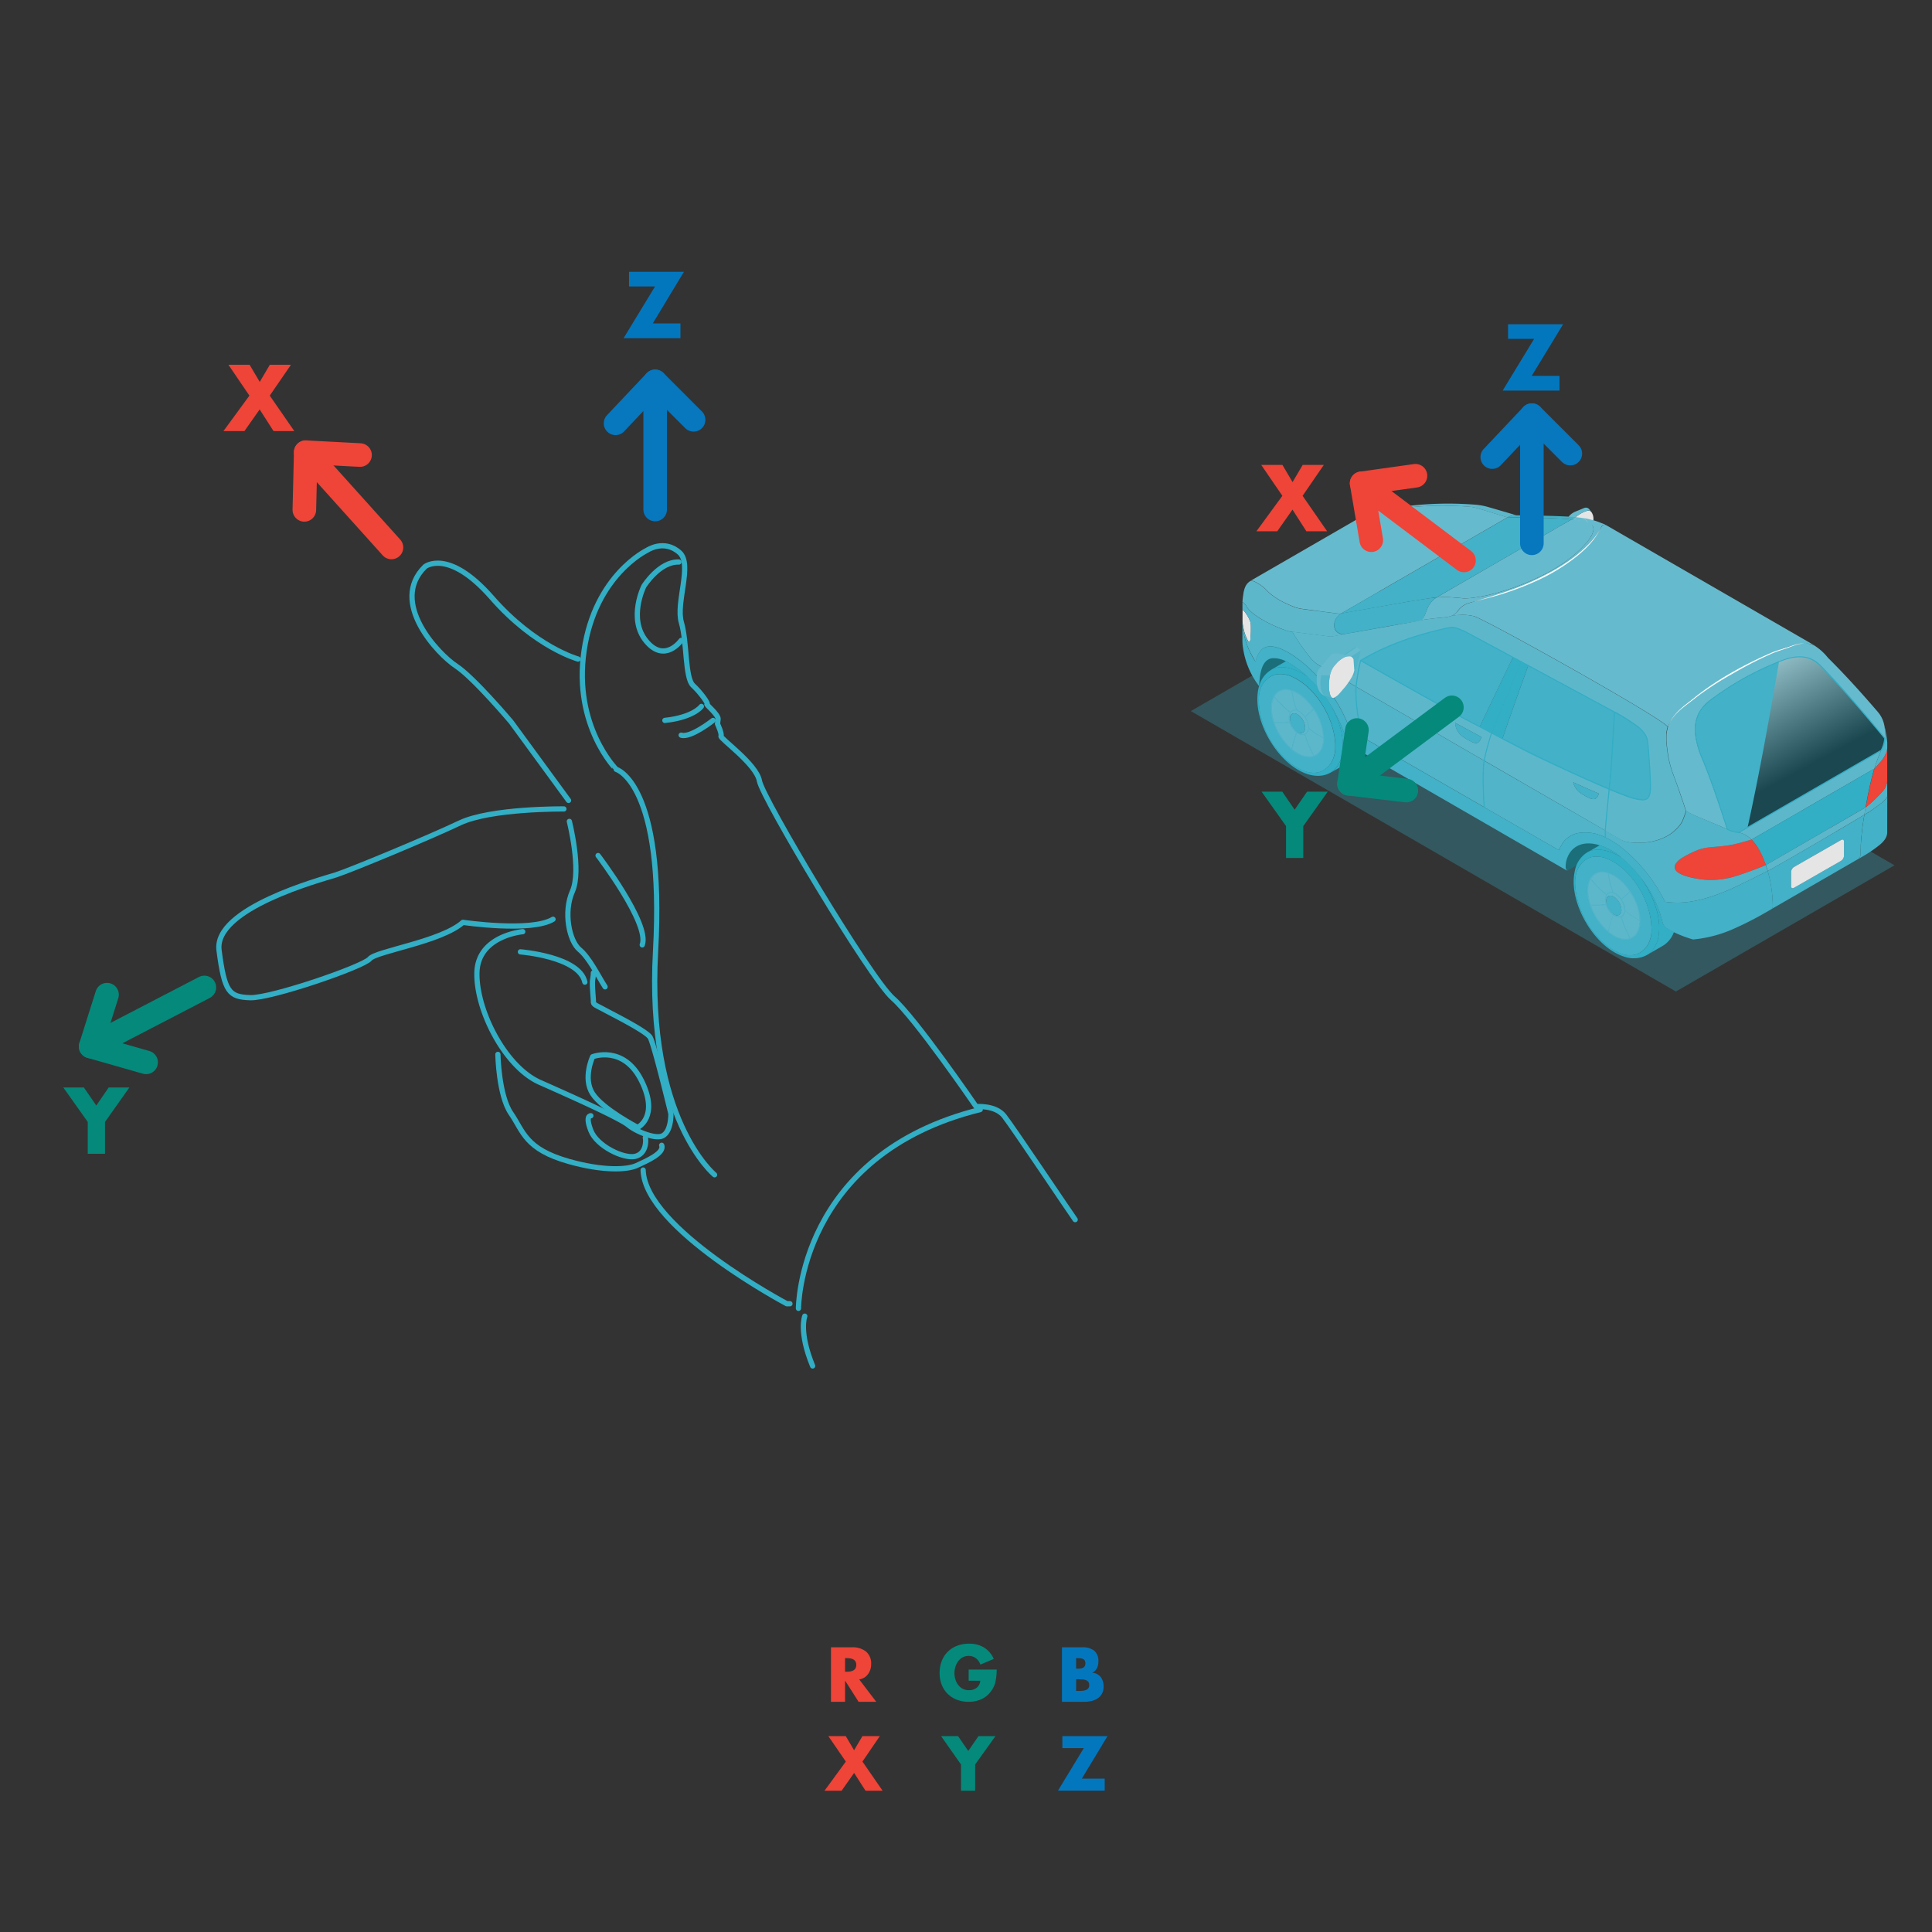 <svg xmlns="http://www.w3.org/2000/svg" xmlns:xlink="http://www.w3.org/1999/xlink" viewBox="0 0 737.01 737.01"><rect x="0" y="0" width="737.01" height="737.01" fill="#333333" stroke="none"/><defs><style>.a{isolation:isolate;}.b,.r,.s,.t{fill:none;stroke-linecap:round;stroke-linejoin:round;}.b{stroke:#32aec5;stroke-width:2px;}.c,.m{fill:#32aec5;}.c{opacity:0.3;mix-blend-mode:multiply;}.d{fill:#1b6f7a;}.e{fill:#43b1c7;}.f{fill:#51b4c9;}.g{fill:#ef4438;}.h{fill:#5db7cb;}.i{fill:#e5e5e5;}.j{fill:#66bacd;}.k{fill:#6d4542;}.l{fill:#734c48;}.n{opacity:0.6;mix-blend-mode:screen;fill:url(#a);}.o{fill:#fff;}.p{fill:#05897b;}.q{fill:#0377be;}.r{stroke:#0777be;}.r,.s,.t{stroke-width:9px;}.s{stroke:#ef4438;}.t{stroke:#05897b;}</style><linearGradient id="a" x1="663.87" y1="245.05" x2="689.47" y2="292.5" gradientUnits="userSpaceOnUse"><stop offset="0" stop-color="#fff"/><stop offset="1"/></linearGradient></defs><g class="a"><path class="b" d="M304.59,499.11s0-58.66,69.34-75.85"/><path class="b" d="M259.85,244.3s-6.22,8.89-13.33.29-.89-21-.89-21,5.93-9.48,13.34-9.19"/><path class="b" d="M272.59,448.15s-26.07-21.33-22.51-85.33-15-69.34-15-69.34S218.59,277,222.82,248.15s24-38.22,24-38.22,6.52-4.45,12.44.89c5,4.54-1.55,19.11.67,26.66s1.33,21.11,4.44,24,6,7.11,5.34,7.11,4.44,4,4.22,5.78l-.22,1.78h0s1.77,3.78,1.33,4.67,13.55,10.66,14.67,17.11,42.22,75.33,50.88,82.89,31.78,41.33,31.78,41.33,7.34-.67,10.67,3.56,25.78,37.77,27.11,39.55"/><path class="b" d="M253.63,274.82c11-1.19,13.93-5.34,13.93-5.34"/><path class="b" d="M259.85,280.45c3.56,1.18,12.15-5.63,12.15-5.63"/><path class="b" d="M216.89,305.34,195,275.41s-14.23-16.89-21-21.33-25.78-24.3-11.85-37.93c0,0,8.89-7.11,25.48,11.85s32.89,23.41,32.89,23.41"/><path class="b" d="M215.11,308.59s-27.85-.29-39.7,5.34S133.63,332,128,333.78s-46.52,12.74-44.44,28.74,3.85,17.78,11.85,18.07,43.26-11.85,45.63-14.81,27.26-6.52,35.55-13.93c0,0,26.08,3.86,34.38-1.18"/><path class="b" d="M301.34,497.34h-1.19s-54.22-28.75-54.81-51"/><path class="b" d="M199.41,355.41s-17.19,1.48-17.48,15.7,10.66,35.86,24,41.78,30.52,13.63,33.78,16.3,10.49,5.47,13.11,4.07c3.33-1.78,3.11-8.44,3.11-8.44s-6.45-26.74-7.93-29.11-13.33-8.3-17.18-10.37-4.45-2.08-4.45-3.26-.59-6.52-.29-8.3a18.72,18.72,0,0,0,.29-2.67"/><path class="b" d="M228.15,326.37S248,352.45,245,360.45"/><path class="b" d="M217.19,313.34S221.93,332,218.37,340s-1.18,19,2.67,22.22,7.11,10.08,9.78,14.23"/><path class="b" d="M198.52,363.11s22.52,1.78,24.59,11.56"/><path class="b" d="M189.93,402.22s.29,15.71,5,22.52,5.33,13.63,22.22,18.37c12.6,3.54,21.92,3.26,25.78,1.48s10.66-4.74,9.48-7.7"/><path class="b" d="M307,502.08s-2.38,5.92,3,19"/><path class="b" d="M226.08,403.11s-3.86,8.22,0,14.14,17.18,12.83,17.18,12.83,8.3-3.95,1.48-17.76S226.08,403.11,226.08,403.11Z"/><path class="b" d="M225.4,425.63s-2.31-.3,0,5.67,12.44,10.75,16.78,9.85,4.34-6,4-7.16"/><polygon class="c" points="454.26 271.26 639.31 378.24 722.7 330.09 537.65 223.11 454.26 271.26"/><polygon class="d" points="640.19 307.72 597.91 332.13 594.49 329.67 591.96 315.4 597.91 311.47 640.19 287.06 640.19 307.72"/><polygon class="d" points="525.97 239.74 483.69 264.15 480.26 261.69 477.74 247.42 483.69 243.49 525.97 219.08 525.97 239.74"/><path class="e" d="M719.93,317.42c0,2-1.24,3.49-2.74,4.77a48.88,48.88,0,0,1-6.39,4.39l-1.69,1,0-.05a1.89,1.89,0,0,0,.6-1.36,99.29,99.29,0,0,1,1.52-15.36c1.47-.88,2.37-1.43,2.5-1.53.67-.46,3.41-2.44,4.45-3.3.7-.59,1.77-1.55,1.77-2.41Z"/><path class="f" d="M719.93,297.62v5.93c0,.86-1.07,1.82-1.77,2.41-1,.86-3.78,2.84-4.45,3.3-.13.1-1,.65-2.5,1.53,0-.09,0-.18,0-.26s.23-1.26.46-2.51a57.26,57.26,0,0,0,6.32-6A6.82,6.82,0,0,0,719.93,297.62Z"/><path class="g" d="M719.93,297.54v.08a6.82,6.82,0,0,1-1.9,4.43,57.26,57.26,0,0,1-6.32,6c.35-1.86.76-4.11.82-4.38.93-4.62,1.75-7.89,2.51-10.43h0c.1-.1,1.35-1.47,1.81-2a13.57,13.57,0,0,0,2.42-3.46,6.58,6.58,0,0,0,.66-2.66Z"/><path class="f" d="M718.63,275.89a47.86,47.86,0,0,1,1.31,7.29c0,.53,0,.5,0,.7v1.21a6.58,6.58,0,0,1-.66,2.66,13.57,13.57,0,0,1-2.42,3.46c-.46.53-1.71,1.9-1.81,2h0a57.54,57.54,0,0,1,2.59-7h0a12.3,12.3,0,0,0,1.34-4.54A15.89,15.89,0,0,0,718.63,275.89Z"/><path class="h" d="M625.59,351.18h0a10.49,10.49,0,0,1-.45,3.11,5.3,5.3,0,0,1-3.31,3.71c-.56-1.51-2.26-4.08-3.37-8.31,1.19-.47,1.37-2.48,1.37-2.48C622.09,349.39,624.59,350.44,625.59,351.18Z"/><path class="h" d="M615.33,348.93h0a4.27,4.27,0,0,0,.44.3,3.28,3.28,0,0,0,2.59.5l.11,0c1.11,4.23,2.81,6.8,3.37,8.31a7.57,7.57,0,0,1-6.06-1,15.28,15.28,0,0,1-2.35-1.64h0A42.84,42.84,0,0,1,615.33,348.93Z"/><path class="f" d="M625.48,351.34c-.3-.22-.75-.47-1.26-.77a21.65,21.65,0,0,1-4.51-3.22l.27-.28a21.34,21.34,0,0,0,4.43,3.16,12,12,0,0,1,1.3.8Z"/><path class="f" d="M621.66,358.07a15.8,15.8,0,0,0-.77-1.67,33.55,33.55,0,0,1-2.6-6.66l.38-.1a33.14,33.14,0,0,0,2.58,6.58,18.65,18.65,0,0,1,.78,1.71Z"/><path class="f" d="M613.63,355.42l-.18-.06h-.21v-.07c.11-.32.2-.73.32-1.25a29.71,29.71,0,0,1,1.58-5.18l.36.15a30,30,0,0,0-1.56,5.12C613.83,354.65,613.74,355.07,613.63,355.42Z"/><path class="i" d="M607.12,195.4a4.57,4.57,0,0,1,.5,4,3.74,3.74,0,0,1-1.23,1.87,3.58,3.58,0,0,1-.37.28l-4.95-2.85-1-.58a15.92,15.92,0,0,1,3.76-2.64L605,195l.48-.15a1.45,1.45,0,0,1,1.48.36Z"/><path class="j" d="M606.27,194.27c.29.37.57.75.85,1.13l-.18-.22a1.45,1.45,0,0,0-1.48-.36L605,195l-1.16.48a15.92,15.92,0,0,0-3.76,2.64l-1.73-1v0a6.73,6.73,0,0,1,2.72-2l3.25-1.33A1.67,1.67,0,0,1,606.27,194.27Z"/><path class="k" d="M595.65,205.79l-1.14,1-1.84-5.52,3-1.45a9.53,9.53,0,0,0-.79,1.68l-.22,3.5A1.35,1.35,0,0,0,595.65,205.79Z"/><path class="l" d="M590.94,200.42l2.91-1.41.48-.23,1.32,1.08-3,1.45-1.36-.78A.54.54,0,0,0,590.94,200.42Z"/><path class="j" d="M718.63,275.89a15.89,15.89,0,0,1,.35,5.77c-7-8.5-15.48-18.37-23.18-26.33L694.46,254c-4-4.09-8.86-4.11-14.28-2.17a111.11,111.11,0,0,0-27.85,15.37,15.15,15.15,0,0,0-4.17,4.67,14.53,14.53,0,0,0-1.45,8.19,35.29,35.29,0,0,0,2.92,10c3.55,8.74,6.38,17.37,9.26,26.3-2.52-1.23-11.08-4.67-12.53-5.34s-2.59-1.28-3.05-1.55c0,0-.06-.06-.06,0-1.59-4.87-3.32-9.9-5.15-14.72a39.82,39.82,0,0,1-2-8.7c-.51-3.65-.56-6.3.18-8.65.79-2.51,2.47-4.68,5.45-7.36a79.61,79.61,0,0,1,7-5.52,151.24,151.24,0,0,1,28.48-15.88,53.8,53.8,0,0,1,7.92-2.67,11.26,11.26,0,0,1,5.66-.25,7.06,7.06,0,0,1,1.69.76h0a20.31,20.31,0,0,1,4.86,4.47c.45.44.9.88,1.31,1.3,4.83,4.85,10.55,11,17.73,19.37l0,0A11,11,0,0,1,718.63,275.89Z"/><path class="h" d="M663.35,317.56l54.28-31.35a57.54,57.54,0,0,0-2.59,7l-46.87,27.06c-.16-.16-.32-.32-.49-.47A9.89,9.89,0,0,0,663.35,317.56Z"/><path class="m" d="M668.17,320.27,715,293.21c-.76,2.54-1.58,5.81-2.51,10.43-.06.27-.47,2.52-.82,4.38a0,0,0,0,0,0,0l-38.07,22a36.4,36.4,0,0,0-2.52-5.74A17.67,17.67,0,0,0,668.17,320.27Z"/><path class="h" d="M711.71,308c-.23,1.25-.43,2.33-.46,2.51s0,.17,0,.26c-7,4.18-26.62,15.8-36.88,21.46-.22-.76-.45-1.51-.71-2.24l38.07-22A0,0,0,0,1,711.71,308Z"/><path class="e" d="M711.21,310.79a99.29,99.29,0,0,0-1.52,15.36,1.89,1.89,0,0,1-.6,1.36l0,.05-33.18,19.16,0-.05a1.55,1.55,0,0,0,.36-1.23h0a49.52,49.52,0,0,0-1.94-13.18C684.59,326.59,704.24,315,711.21,310.79Zm-7.78,15.74V321c0-.66-.53-.89-1.19-.51l-17.79,10.2a2.46,2.46,0,0,0-1.19,1.87v5.57c0,.66.53.88,1.19.5l17.79-10.2A2.45,2.45,0,0,0,703.43,326.53Z"/><path class="i" d="M703.43,321v5.56a2.45,2.45,0,0,1-1.19,1.87l-17.79,10.2c-.66.38-1.19.16-1.19-.5v-5.57a2.46,2.46,0,0,1,1.19-1.87l17.79-10.2C702.9,320.08,703.43,320.31,703.43,321Z"/><path class="j" d="M692.47,246.43a7.06,7.06,0,0,0-1.69-.76,11.26,11.26,0,0,0-5.66.25,53.8,53.8,0,0,0-7.92,2.67,151.24,151.24,0,0,0-28.48,15.88,79.61,79.61,0,0,0-7,5.52c-3,2.68-4.66,4.85-5.45,7.36l0,0c-.72-2.67-69.51-41.06-73.9-42.27a19.37,19.37,0,0,0-9,0,5,5,0,0,0,2.74-1.95,7.67,7.67,0,0,1,4.52-3.11c3.48-1.17,11.63-2.76,22-7.13,8.62-3.63,18.12-9,24.34-16,3.91-4.38,3.64-6.37,4.79-6.67a1.21,1.21,0,0,1,.84.09l.06,0,.19.1,79.47,45.88.21.13Z"/><path class="g" d="M673.62,330h0c-3.4,1.47-9.32,3.55-11.13,4.1a31.85,31.85,0,0,1-12,1.48c-3-.25-11.26-1.53-11.57-4.53a2.16,2.16,0,0,1,.2-1.35,7.34,7.34,0,0,1,2.57-2.47,39.51,39.51,0,0,1,5.58-2.83c2.86-1.18,5.27-1.21,8.7-1.53,5.07-.48,7.29-1.18,12.2-2.62a17.67,17.67,0,0,1,2.93,4A36.4,36.4,0,0,1,673.62,330Z"/><path class="f" d="M658.89,316.35a11.74,11.74,0,0,0,4.44,1.21h0a9.89,9.89,0,0,1,4.33,2.24c.17.15.33.31.49.47-4.91,1.44-7.13,2.14-12.2,2.62-3.43.32-5.84.35-8.7,1.53a39.51,39.51,0,0,0-5.58,2.83,7.34,7.34,0,0,0-2.57,2.47,2.16,2.16,0,0,0-.2,1.35c.31,3,8.52,4.28,11.57,4.53a31.85,31.85,0,0,0,12-1.48c1.81-.55,7.73-2.63,11.13-4.1h0c.26.73.49,1.48.71,2.24h0c-1.21.67-11.24,5.6-12.12,6-1.88.87-3.81,1.7-5.76,2.46-9.1,3.52-15.45,4.13-21.31,3.27v0c-5.06-10.63-14.72-20.82-22.75-24.56a22.48,22.48,0,0,1,0-2.59l5.77,3.33c2.22,1.28,4.62,1.32,7,1.31a21.77,21.77,0,0,0,11.29-2.74c2.22-1.34,4.71-3.69,5.6-5.87.33-.79,1.24-3.36,1.26-3.43s0,0,.06,0c.46.27,1.65.89,3.05,1.55S656.37,315.12,658.89,316.35Z"/><path class="m" d="M637.27,354.87c.41.23.83.45,1.29.67a10,10,0,0,1-4.32,5.32l-6,3.46c2.45-1.41,4.08-4.54,4.48-7.39a21.4,21.4,0,0,0,.21-3c0-6.19-2.62-12.31-6-17.65-.27-.42-.53-.84-.81-1.25a42.75,42.75,0,0,1,7.77,15.49,13.08,13.08,0,0,0,.38,1.36,3.51,3.51,0,0,0,1.27,2h0l1.57.91Z"/><path class="e" d="M606.7,335.3a9.2,9.2,0,0,0-1,4.4,17.45,17.45,0,0,0,1,5.55h0a23.09,23.09,0,0,0,6.74,10.1h0a15.28,15.28,0,0,0,2.35,1.64,7.57,7.57,0,0,0,6.06,1,5.3,5.3,0,0,0,3.31-3.71,10.49,10.49,0,0,0,.45-3.11,21.17,21.17,0,0,0-3.77-11.12c-2.24-3.37-5.26-6.11-8.4-7.08a7.91,7.91,0,0,0-1-.26A5.05,5.05,0,0,0,606.7,335.3ZM630,354a11.7,11.7,0,0,1-1.32,6.24,8.49,8.49,0,0,1-5,4,10.19,10.19,0,0,1-6.32-.84c-7.24-3.05-15-12.88-16.34-24-.34-2.9-.28-6,1.16-8.46a8.39,8.39,0,0,1,5-4,10.07,10.07,0,0,1,6.33.83C621.66,331.19,629.74,342.64,630,354Z"/><path class="h" d="M621.84,340.06a21.17,21.17,0,0,1,3.77,11.12h0c-1-.74-3.5-1.79-5.74-4h0a7.65,7.65,0,0,0-1.37-4.05C619.59,342,621.16,340.7,621.84,340.06Z"/><path class="h" d="M621.84,340.06c-.68.64-2.25,1.9-3.36,3.09a7.89,7.89,0,0,0-1.56-1.74,4.88,4.88,0,0,0-1.5-.84c-1.44-3.33-1.58-6.23-2-7.59h0C616.58,334,619.6,336.69,621.84,340.06Z"/><path class="e" d="M618.57,347.13a2.34,2.34,0,0,1-.27,1.25,1.66,1.66,0,0,1-1,.79A2,2,0,0,1,616,349c-2.48-1-3.94-4.92-3-6.49C614.41,340.05,618.48,343.46,618.57,347.13Z"/><path class="m" d="M618.8,327.32a21.25,21.25,0,0,0-2.28-1.33c-3.37-1.7-7.53-2.67-10.67-1l4.42-2.55a23.84,23.84,0,0,1,7.69,4.23Z"/><path class="h" d="M615.34,348.93h0a42.84,42.84,0,0,0-1.89,6.42,23.09,23.09,0,0,1-6.74-10.1,49.61,49.61,0,0,0,6-.18h0A7.69,7.69,0,0,0,615.34,348.93Z"/><path class="h" d="M615.42,340.57a2,2,0,0,0-2.1.36l0,0a3.09,3.09,0,0,0-.36.45h0c-3.42-2.6-5.09-5-6.23-6.09a5.05,5.05,0,0,1,5.7-2.58,7.91,7.91,0,0,1,1,.26h0C613.84,334.34,614,337.24,615.42,340.57Z"/><path class="h" d="M573.15,281.79c4.84,2.52,9.07,4.71,10.12,5.23,6.79,3.36,20.6,9.86,30.56,14-.61,6.15-1.37,13.58-1.46,15.58a1.27,1.27,0,0,0,0,.2l-46.17-26.66c0-.32.12-.65.18-1,.6-2.89,1.71-6.67,2.58-9.47a.3.3,0,0,0,0-.08Zm33.35,22.73c1.68.7,2.7.37,3.44-1.77-3.18-1.37-6.63-2.9-9.79-4.33a6.93,6.93,0,0,0,3.09,4.31A21.7,21.7,0,0,0,606.5,304.52Z"/><path class="h" d="M616,349a2,2,0,0,0,1.27.17,1.66,1.66,0,0,0,1-.79,2.34,2.34,0,0,0,.27-1.25c-.09-3.67-4.16-7.08-5.57-4.62C612.1,344.08,613.56,348,616,349Zm2.44.69-.11,0a3.28,3.28,0,0,1-2.59-.5,4.27,4.27,0,0,1-.44-.3,7.69,7.69,0,0,1-2.63-3.86,4.46,4.46,0,0,1,.23-3.67,3.09,3.09,0,0,1,.36-.45l0,0a2,2,0,0,1,2.1-.36,4.88,4.88,0,0,1,1.5.84,7.89,7.89,0,0,1,1.56,1.74,7.65,7.65,0,0,1,1.37,4.05h0S619.67,349.22,618.48,349.69Z"/><path class="h" d="M612.71,345.07h0a49.61,49.61,0,0,1-6,.18h0a17.45,17.45,0,0,1-1-5.55,9.2,9.2,0,0,1,1-4.4c1.14,1.05,2.81,3.49,6.23,6.09h0A4.46,4.46,0,0,0,612.71,345.07Z"/><path class="f" d="M612.36,316.82a22.48,22.48,0,0,0,0,2.59,16.86,16.86,0,0,0-10.19-1.66,9.55,9.55,0,0,0-5.63,3.22,20.4,20.4,0,0,0-1.89,3.32c-1.11-.62-13.56-7.78-28.49-16.37-.18-2.42-.29-5-.34-7a72,72,0,0,1,.07-8.3,16.9,16.9,0,0,1,.27-2.42Z"/><path class="j" d="M612.54,200.29a1.21,1.21,0,0,0-.84-.09c-1.15.3-.88,2.29-4.79,6.67-6.22,7-15.72,12.38-24.34,16-10.37,4.37-18.52,6-22,7.13a7.67,7.67,0,0,0-4.52,3.11,5,5,0,0,1-2.74,1.95h0c-1.72.54-3.31.44-7.58,1-1.3.16-2,.24-3.81.55,1.39-.7,1.7-2.44,2.57-4.38a9.08,9.08,0,0,1,3.49-4.29,31.15,31.15,0,0,1,6.47,0c4.29.33,3.89.4,5.57.29,8.89-.59,24.21-5.54,35.11-12.61a45.42,45.42,0,0,0,10.44-9c1.23-1.55,3-4.19,2-5.91a1.67,1.67,0,0,0-1.07-.79l-.87-.33a.91.91,0,0,0-.18-.61,3.36,3.36,0,0,0-1.39-1.15,4.22,4.22,0,0,0-1.34-.37l.15,0a32.39,32.39,0,0,1,6.85,1.61c.71.26,1,.42,1.41.55a8,8,0,0,1,1.4.64Z"/><path class="e" d="M609.94,302.75c-.74,2.14-1.76,2.47-3.44,1.77a21.7,21.7,0,0,1-3.26-1.79,6.93,6.93,0,0,1-3.09-4.31C603.31,299.85,606.76,301.38,609.94,302.75Z"/><path class="m" d="M601.08,339.35c1.3,11.1,9.1,20.93,16.34,24a10.19,10.19,0,0,0,6.32.84,8.49,8.49,0,0,0,5-4A11.7,11.7,0,0,0,630,354c-.3-11.32-8.38-22.77-16.5-26.2a10.07,10.07,0,0,0-6.33-.83,8.39,8.39,0,0,0-5,4C600.8,333.4,600.74,336.45,601.08,339.35ZM619.79,365c-9.76-2.9-18.47-15.73-19.4-26.82a19.81,19.81,0,0,1,.41-6.16h0a10.49,10.49,0,0,1,4.8-6.93l.23-.13h0c3.14-1.64,7.3-.67,10.67,1a21.25,21.25,0,0,1,2.28,1.33,49.52,49.52,0,0,1,7.36,7.74c.28.41.54.83.81,1.25,3.35,5.34,6,11.46,6,17.65a21.4,21.4,0,0,1-.21,3c-.4,2.85-2,6-4.48,7.39A10.7,10.7,0,0,1,619.79,365Z"/><path class="j" d="M605.46,199a.91.91,0,0,1,.18.61,25.84,25.84,0,0,0-6.13-1.43,5.15,5.15,0,0,1,3.15-.71h.07a4.22,4.22,0,0,1,1.34.37A3.36,3.36,0,0,1,605.46,199Z"/><path class="j" d="M599.51,198.15h0a25.38,25.38,0,0,1,6.25,1.16c.29.1.79.13,1.09.25.51.21.46.66.73,1.14,1,1.72-.81,4.36-2,5.91a45.42,45.42,0,0,1-10.44,9c-10.9,7.07-26.22,12-35.11,12.61-1.68.11-1.28,0-5.57-.29a31.15,31.15,0,0,0-6.47,0h0Q573.74,213,599.51,198.15Z"/><path class="e" d="M599.51,198.15Q573.74,213.08,548,227.91h0c-4.91.48-13.45,2.08-36.33,6.1L575.2,197.3h0c3,0,13.88.26,15,.3,2.57.08,6.46.24,9,.52Z"/><path class="m" d="M580.25,252.4l2.74,1.48c-.93,2.48-7.84,21.82-9.84,27.91L569,279.63C571.26,273.81,579.2,254.85,580.25,252.4Z"/><path class="e" d="M575.2,197.3a5.5,5.5,0,0,1,3.26-.72c5.87.06,18.25.18,24.2.86a5.15,5.15,0,0,0-3.15.71h0l-.24,0c-2.56-.28-6.45-.44-9-.52C589.08,197.56,578.24,197.35,575.2,197.3Z"/><path class="m" d="M577.23,250.78l3,1.62c-1,2.45-9,21.41-11.26,27.23l-4.53-2.37c.8-1.72,11.16-23.37,11.55-24.14S576.82,251.52,577.23,250.78Z"/><path class="h" d="M564.46,277.26l4.53,2.37a.3.3,0,0,1,0,.08c-.87,2.8-2,6.58-2.58,9.47-.06.33-.13.66-.18,1l-48.9-28.23A75.92,75.92,0,0,1,519,252c8.48,4.9,33.59,18.93,37.34,21C557.61,273.67,560.74,275.32,564.46,277.26Zm-3,5.77c1.91.86,2.94.51,3.67-1.92-3.27-1.73-6.78-3.61-10-5.38a6.8,6.8,0,0,0,3.13,5.46A23,23,0,0,0,561.46,283Z"/><path class="f" d="M565.85,300.88c0,2,.16,4.62.34,7-16.69-9.59-36.48-21-47-27h0c-.79-4.35-1.51-9.7-1.72-12-.13-1.46-.19-2.92-.26-4.37a20.24,20.24,0,0,1,.06-2.54l48.9,28.23a16.9,16.9,0,0,0-.27,2.42A72,72,0,0,0,565.85,300.88Z"/><path class="e" d="M565.13,281.11c-.73,2.43-1.76,2.78-3.67,1.92a23,23,0,0,1-3.23-1.84,6.8,6.8,0,0,1-3.13-5.46C558.35,277.5,561.86,279.38,565.13,281.11Z"/><path class="e" d="M548,227.92a9.08,9.08,0,0,0-3.49,4.29c-.87,1.94-1.24,3.94-2.63,4.64-3,.51-9.05,1.38-26,4.52l-.18,0-1.47.26-.66.11c-5.5,1-5.87-5.46-1.89-7.75h0C534.5,230,543,228.4,548,227.92Z"/><path class="h" d="M531.15,193.85h0a131.29,131.29,0,0,1,31.49-1.34,24.76,24.76,0,0,1,4.82.84h0c3.87,1.11,7.17,2.07,11,3.23a5.5,5.5,0,0,0-3.26.72h-.48c-1-.29-8.4-2.63-11.28-3.46a16,16,0,0,0-3.23-.54,128,128,0,0,0-29.84,1.19c-2.71.29-5.32.19-7.48.87a9.4,9.4,0,0,0-1.73.75v0a11,11,0,0,1,3-1.17A65,65,0,0,1,531.15,193.85Z"/><path class="j" d="M477.08,221.54q22.05-12.72,44.07-25.46v0a9.4,9.4,0,0,1,1.73-.75c2.16-.68,4.77-.58,7.48-.87a128,128,0,0,1,29.84-1.19,16,16,0,0,1,3.23.54c2.88.83,10.33,3.17,11.28,3.46h.48L511.62,234l-.73.12h0c-1.17-.17-10.6-1.37-14.07-1.85a13.72,13.72,0,0,1-2.94-.71c-4-1.52-8.29-3.68-11.12-6.87a16.12,16.12,0,0,0-4.49-3A3.8,3.8,0,0,0,477.08,221.54Z"/><path class="h" d="M474.28,226.9v-.11a.08.08,0,0,0,0,0,0,0,0,0,0,0,0v0a10.41,10.41,0,0,1,.79-3,4.84,4.84,0,0,1,2-2.2,3.8,3.8,0,0,1,1.19.16,16.12,16.12,0,0,1,4.49,3c2.83,3.19,7.15,5.35,11.12,6.87a13.72,13.72,0,0,0,2.94.71c3.47.48,12.9,1.68,14.07,1.85h0l.73-.12h0c-4,2.29-3.61,8.78,1.89,7.75l.66-.11,1.47-.26-7.33,1.35a4.23,4.23,0,0,1-1.33,0c-1.16-.16-10.45-1.35-13.93-1.75-1.28.29-15-4.9-17.68-10a.65.65,0,0,0-.15-.24c-.16-.19-.8-1-1.12-1a.14.14,0,0,0-.13.15A19.77,19.77,0,0,1,474.28,226.9Z"/><path class="m" d="M506.82,267.6A63.37,63.37,0,0,1,513.9,283a2.8,2.8,0,0,0,.78,1.12l.22.14,3,1.73a10,10,0,0,1-4.33,5.35l-6,3.46c2.45-1.41,4.08-4.53,4.48-7.39a21.29,21.29,0,0,0,.21-3C512.26,278.54,509.92,272.73,506.82,267.6Z"/><path class="e" d="M486,265.73a9.21,9.21,0,0,0-1,4.41,17.68,17.68,0,0,0,1,5.55,23.3,23.3,0,0,0,6.73,10.11,14.24,14.24,0,0,0,2.36,1.63,7.56,7.56,0,0,0,6.06,1,5.28,5.28,0,0,0,3.31-3.71,10.8,10.8,0,0,0,.45-3.1,21.15,21.15,0,0,0-3.77-11.13c-2.25-3.38-5.27-6.12-8.4-7.08a7.72,7.72,0,0,0-1-.25A5,5,0,0,0,486,265.73Zm23.34,18.66a11.8,11.8,0,0,1-1.33,6.24,8.44,8.44,0,0,1-5,4,10.07,10.07,0,0,1-6.33-.84c-5.63-2.37-10.52-8.23-13.25-13.72a30.92,30.92,0,0,1-3.09-10.26c-.34-2.9-.28-5.95,1.16-8.46a8.46,8.46,0,0,1,5-4,10.14,10.14,0,0,1,6.33.83C501,261.64,509.07,273.11,509.37,284.39Z"/><path class="h" d="M504.91,281.62c-1-.73-3.51-1.81-5.74-4h0a7.64,7.64,0,0,0-1.37-4.06c1.12-1.2,2.68-2.45,3.36-3.09a21.15,21.15,0,0,1,3.77,11.13Z"/><path class="h" d="M504.91,281.62h0a10.8,10.8,0,0,1-.45,3.1,5.28,5.28,0,0,1-3.31,3.71c-.55-1.5-2.25-4.06-3.37-8.32a2.75,2.75,0,0,0,1.37-2.47C501.4,279.81,503.94,280.89,504.91,281.62Z"/><path class="h" d="M501.16,270.49c-.68.64-2.24,1.89-3.36,3.09a7.82,7.82,0,0,0-1.56-1.74,4.88,4.88,0,0,0-1.5-.84c-1.43-3.31-1.58-6.25-2-7.59h0C495.89,264.37,498.91,267.11,501.16,270.49Z"/><path class="h" d="M497.8,280.11c1.12,4.26,2.82,6.82,3.37,8.32a7.56,7.56,0,0,1-6.06-1,14.24,14.24,0,0,1-2.36-1.63h0a42.64,42.64,0,0,1,1.9-6.43,4.27,4.27,0,0,0,.44.3,3.28,3.28,0,0,0,2.59.5Z"/><path class="e" d="M497.89,277.56a2.41,2.41,0,0,1-.26,1.25,1.72,1.72,0,0,1-1,.8,2.09,2.09,0,0,1-1.27-.17c-2.47-1.05-3.94-4.93-3-6.49C493.74,270.49,497.79,273.9,497.89,277.56Z"/><path class="m" d="M492,253a36,36,0,0,1,6.78,5.2,20.88,20.88,0,0,0-3-1.81c-3.37-1.7-7.55-2.67-10.68-1l5.41-3.12h0C491.08,252.52,491.57,252.78,492,253Z"/><path class="h" d="M494.74,271a2,2,0,0,0-2.11.39h0a2.17,2.17,0,0,0-.36.44h0a48.49,48.49,0,0,1-6.23-6.1,5,5,0,0,1,5.7-2.57,7.72,7.72,0,0,1,1,.25h0C493.16,264.75,493.31,267.69,494.74,271Z"/><path class="h" d="M494.66,279.36a42.64,42.64,0,0,0-1.9,6.43h0A23.3,23.3,0,0,1,486,275.69a52.29,52.29,0,0,0,6-.18A7.73,7.73,0,0,0,494.66,279.36Z"/><path class="h" d="M493,241c3.48.4,12.77,1.59,13.93,1.75a4.23,4.23,0,0,0,1.33,0l7.33-1.35.18,0c7.51-1.33,24.31-4.34,25.29-4.52a2.69,2.69,0,0,0,.8-.26c1.85-.31,2.51-.39,3.81-.55,4.27-.53,5.86-.43,7.58-1h0a19.37,19.37,0,0,1,9,0c4.39,1.21,73.18,39.6,73.9,42.27l0,0c-.74,2.35-.69,5-.18,8.65a39.82,39.82,0,0,0,2,8.7c1.83,4.82,3.56,9.85,5.15,14.72,0,.07-.93,2.64-1.26,3.43-.89,2.18-3.38,4.53-5.6,5.87a21.77,21.77,0,0,1-11.29,2.74c-2.35,0-4.75,0-7-1.31l-5.77-3.33a1.27,1.27,0,0,1,0-.2c.09-2,.85-9.43,1.46-15.58,2.91,1.22,5.49,2.24,7.47,2.92a18.55,18.55,0,0,0,5.32,1.19,2.41,2.41,0,0,0,2.39-1.27,7.92,7.92,0,0,0,.53-3c.13-4.39-.78-16-1.07-17.92a7.15,7.15,0,0,0-.82-2.52,11.81,11.81,0,0,0-3.13-3.33,73.49,73.49,0,0,0-8.64-5.45C612.45,269.75,597,261.4,583,253.88l-2.74-1.48-3-1.62c-10.07-5.42-18.17-9.76-18.37-9.85a24.82,24.82,0,0,0-3.9-1.48,5.13,5.13,0,0,0-2,0c-1.05.15-2.44.47-3.46.71-10.48,2.5-21.24,6.2-30.5,11.85a75.92,75.92,0,0,0-1.72,9.91l-14.51-8.38a14.13,14.13,0,0,1-3.49-3.37A76.65,76.65,0,0,1,493,241Z"/><path class="h" d="M492.26,271.83h0a4.48,4.48,0,0,0-.24,3.68,52.29,52.29,0,0,1-6,.18,17.68,17.68,0,0,1-1-5.55,9.21,9.21,0,0,1,1-4.41A48.49,48.49,0,0,0,492.26,271.83Z"/><path class="h" d="M496.63,279.61a1.72,1.72,0,0,0,1-.8,2.41,2.41,0,0,0,.26-1.25c-.1-3.66-4.15-7.07-5.57-4.61-.9,1.56.57,5.44,3,6.49A2.09,2.09,0,0,0,496.63,279.61Zm2.54-2h0a2.75,2.75,0,0,1-1.37,2.47l-.11.05a3.28,3.28,0,0,1-2.59-.5,4.27,4.27,0,0,1-.44-.3,7.73,7.73,0,0,1-2.63-3.85,4.48,4.48,0,0,1,.24-3.68,2.17,2.17,0,0,1,.36-.44h0a2,2,0,0,1,2.11-.39,4.88,4.88,0,0,1,1.5.84,7.82,7.82,0,0,1,1.56,1.74A7.64,7.64,0,0,1,499.17,277.64Z"/><path class="m" d="M483.49,280c2.73,5.49,7.62,11.35,13.25,13.72a10.07,10.07,0,0,0,6.33.84,8.44,8.44,0,0,0,5-4,11.8,11.8,0,0,0,1.33-6.24c-.3-11.28-8.36-22.75-16.51-26.2a10.14,10.14,0,0,0-6.33-.83,8.46,8.46,0,0,0-5,4c-1.44,2.51-1.5,5.56-1.16,8.46A30.92,30.92,0,0,0,483.49,280Zm1.66-24.64h0c3.13-1.65,7.31-.68,10.68,1a20.88,20.88,0,0,1,3,1.81c.48.45.94.9,1.39,1.37a46,46,0,0,1,6.61,8l0,0c3.1,5.13,5.44,10.94,5.44,16.79a21.29,21.29,0,0,1-.21,3c-.4,2.86-2,6-4.48,7.39-3.54,2.05-7.8,1.34-11.42-.51-9.56-4.9-17.31-18.51-16.45-29.14a16.23,16.23,0,0,1,.61-3.35,0,0,0,0,0,0,0,10.32,10.32,0,0,1,4.61-6.19Z"/><path class="e" d="M676.27,345.44h0a49.52,49.52,0,0,0-1.94-13.18h0c-1.21.67-11.24,5.6-12.12,6-1.88.87-3.81,1.7-5.76,2.46-9.1,3.52-15.45,4.13-21.31,3.27v0c-5.06-10.63-14.72-20.82-22.75-24.56a16.86,16.86,0,0,0-10.19-1.66,9.55,9.55,0,0,0-5.63,3.22,20.4,20.4,0,0,0-1.89,3.32c-1.11-.62-13.56-7.78-28.49-16.37-16.69-9.59-36.48-21-47-27l-4.12-2.38a61.06,61.06,0,0,0-18.16-25.78c-3.9-3.2-11.41-8.3-15.4-5.16a8.32,8.32,0,0,0-2.54,4.81A30.12,30.12,0,0,1,474.17,240a14.3,14.3,0,0,1-.22-1.88v6.44h0a17.46,17.46,0,0,0,.2,2.44,31.31,31.31,0,0,0,6.17,14.74,0,0,0,0,0,0,0h0c.22-4.17.78-10,4.91-10.63a10,10,0,0,1,5.35,1.18c.5.25,1,.51,1.44.76a36,36,0,0,1,6.78,5.2c.48.45.94.9,1.39,1.37a46,46,0,0,1,6.61,8l0,0A63.37,63.37,0,0,1,513.9,283a2.8,2.8,0,0,0,.78,1.12l.22.14,3,1.73,80,46.2a1.71,1.71,0,0,1-.64-1.43,9.68,9.68,0,0,1,.47-3.09c1.44-4.54,5.87-7.31,12.49-5.22h0a23.84,23.84,0,0,1,7.69,4.23l.84.68a49.52,49.52,0,0,1,7.36,7.74,42.75,42.75,0,0,1,7.77,15.49,13.08,13.08,0,0,0,.38,1.36,3.51,3.51,0,0,0,1.27,2h0l1.57.91.11.07c.41.23.83.45,1.29.67a46.92,46.92,0,0,0,7.34,2.78h.15a49.33,49.33,0,0,0,14.89-3.85,129.08,129.08,0,0,0,12.31-6.22l2.68-1.54,0-.05A1.55,1.55,0,0,0,676.27,345.44Z"/><path class="i" d="M474,232.65h0c.45,0,2.17,2.4,2.85,4.24a4.78,4.78,0,0,1,.33,1.71A42.14,42.14,0,0,1,477,244c-.14.9-.4,1.22-.92.46a17.45,17.45,0,0,1-1.81-5.26,16,16,0,0,1-.28-2.23h0Z"/><path class="f" d="M474.23,239.17a17.45,17.45,0,0,0,1.81,5.26c.52.76.78.44.92-.46a42.14,42.14,0,0,0,.19-5.39,4.78,4.78,0,0,0-.33-1.71c-.68-1.84-2.4-4.24-2.85-4.24h0V230h0a.14.14,0,0,1,.13-.15c.32,0,1,.85,1.12,1a.65.65,0,0,1,.15.24c2.65,5.06,16.4,10.25,17.68,10a76.65,76.65,0,0,0,6.26,9.14,14.13,14.13,0,0,0,3.49,3.37l14.51,8.38a20.24,20.24,0,0,0-.06,2.54c.07,1.45.13,2.91.26,4.37.21,2.34.93,7.69,1.72,12h0l-4.12-2.38a61.06,61.06,0,0,0-18.16-25.78c-3.9-3.2-11.41-8.3-15.4-5.17a8.38,8.38,0,0,0-2.54,4.82A30.12,30.12,0,0,1,474.17,240a14.3,14.3,0,0,1-.22-1.88v-1.19h0A16,16,0,0,0,474.23,239.17Z"/><path class="e" d="M628.47,282.94c.29,1.94,1.2,13.53,1.07,17.92a7.92,7.92,0,0,1-.53,3,2.41,2.41,0,0,1-2.39,1.27A18.55,18.55,0,0,1,621.3,304c-2-.68-4.56-1.7-7.47-2.92.34-3.42.63-6.43.75-7.89.25-3.25,1.18-20.54,1.3-21.51a73.49,73.49,0,0,1,8.64,5.45,11.81,11.81,0,0,1,3.13,3.33A7.15,7.15,0,0,1,628.47,282.94Z"/><path class="e" d="M615.88,271.64c-.12,1-1,18.26-1.3,21.51-.12,1.46-.41,4.47-.75,7.89-10-4.16-23.77-10.66-30.56-14-1-.52-5.28-2.71-10.12-5.23,2-6.09,8.91-25.43,9.84-27.91C597,261.4,612.45,269.75,615.88,271.64Z"/><path class="e" d="M577.23,250.78c-.41.74-.87,1.64-1.22,2.34s-10.75,22.42-11.55,24.14c-3.72-1.94-6.85-3.59-8.11-4.27-3.75-2-28.86-16.07-37.34-21,9.26-5.65,20-9.35,30.5-11.85,1-.24,2.41-.56,3.46-.71a5.13,5.13,0,0,1,2,0,24.82,24.82,0,0,1,3.9,1.48C559.06,241,567.16,245.36,577.23,250.78Z"/><path class="f" d="M499.43,288.9a9.27,9.27,0,0,1-4.42-1.29,14.65,14.65,0,0,1-2.38-1.66,23.61,23.61,0,0,1-6.8-10.2h0a17.67,17.67,0,0,1-1-5.61,9.47,9.47,0,0,1,1-4.5,5.22,5.22,0,0,1,5.91-2.68,9.64,9.64,0,0,1,1.06.26c3,.92,6.09,3.53,8.5,7.16a21.06,21.06,0,0,1,3.8,11.24,10.58,10.58,0,0,1-.45,3.16,5.5,5.5,0,0,1-3.43,3.84A5.67,5.67,0,0,1,499.43,288.9ZM486.2,275.62a23.26,23.26,0,0,0,6.68,10,14.48,14.48,0,0,0,2.32,1.61,7.42,7.42,0,0,0,5.91,1,5.08,5.08,0,0,0,3.18-3.58,10.1,10.1,0,0,0,.44-3,20.71,20.71,0,0,0-3.73-11c-2.37-3.56-5.39-6.11-8.3-7a6.78,6.78,0,0,0-1-.25,4.84,4.84,0,0,0-5.49,2.48,8.91,8.91,0,0,0-1,4.31,17.42,17.42,0,0,0,1,5.48Z"/><path class="f" d="M613.31,355.51a23.32,23.32,0,0,1-6.8-10.19l.38-.13a22.68,22.68,0,0,0,6.68,10Z"/><path class="f" d="M620.1,358.47a9.15,9.15,0,0,1-4.41-1.3,16,16,0,0,1-2.38-1.66l.26-.3a16.47,16.47,0,0,0,2.31,1.62,7.4,7.4,0,0,0,5.9,1,5.09,5.09,0,0,0,3.19-3.58,10.17,10.17,0,0,0,.44-3.05,20.85,20.85,0,0,0-3.73-11c-2.36-3.55-5.38-6.1-8.3-7-.35-.1-.69-.19-1-.25a4.85,4.85,0,0,0-5.49,2.48,8.91,8.91,0,0,0-1,4.31,17.77,17.77,0,0,0,1,5.49l-.37.13a17.78,17.78,0,0,1-1-5.62,9.47,9.47,0,0,1,1-4.5,5.22,5.22,0,0,1,5.91-2.67,9.07,9.07,0,0,1,1.06.26c3,.93,6.1,3.54,8.5,7.16a21.12,21.12,0,0,1,3.8,11.23,10.65,10.65,0,0,1-.45,3.17,5.46,5.46,0,0,1-3.44,3.83A5.37,5.37,0,0,1,620.1,358.47Z"/><path class="f" d="M497,280.44a3.93,3.93,0,0,1-2-.61,4.58,4.58,0,0,1-.46-.31,8,8,0,0,1-2.7-4,4.61,4.61,0,0,1,.26-3.83,2.18,2.18,0,0,1,.33-.42h0l.06-.06a2.19,2.19,0,0,1,2.31-.43,4.81,4.81,0,0,1,1.56.87,7.68,7.68,0,0,1,1.6,1.79,7.86,7.86,0,0,1,1.41,4.16h0a2.91,2.91,0,0,1-1.48,2.63l-.13.06A2.73,2.73,0,0,1,497,280.44Zm-4.19-9,0,0a2.12,2.12,0,0,0-.33.41,4.26,4.26,0,0,0-.22,3.51,7.54,7.54,0,0,0,2.55,3.75,4,4,0,0,0,.43.29,3.14,3.14,0,0,0,2.43.48h0l.08,0a2.53,2.53,0,0,0,1.26-2.29h0a8,8,0,0,0-2.85-5.64,4.58,4.58,0,0,0-1.44-.81A1.86,1.86,0,0,0,492.81,271.48Z"/><path class="m" d="M626.58,305.35a18.62,18.62,0,0,1-5.34-1.21c-1.87-.64-4.39-1.62-7.49-2.91-9.91-4.15-23.84-10.7-30.57-14-.91-.46-4.32-2.21-10.12-5.23L567.41,279l-3-1.59c-4.17-2.19-7-3.67-8.1-4.28-3.53-1.91-28.63-15.93-37.35-21l.19-.34c8.72,5,33.81,19,37.35,21,1.12.6,3.92,2.08,8.1,4.27l3.05,1.59,5.64,2.94c5.8,3,9.21,4.77,10.12,5.22,6.72,3.33,20.64,9.88,30.54,14,3.1,1.3,5.61,2.27,7.46,2.91a18.07,18.07,0,0,0,5.26,1.18,2.19,2.19,0,0,0,2.21-1.15,7.57,7.57,0,0,0,.51-2.95c.14-4.46-.79-16-1.07-17.88a6.86,6.86,0,0,0-.8-2.45,11.88,11.88,0,0,0-3.07-3.28,75,75,0,0,0-8.62-5.43l.19-.34a73.06,73.06,0,0,1,8.67,5.46,12.12,12.12,0,0,1,3.18,3.4,7.26,7.26,0,0,1,.84,2.58c.28,1.87,1.21,13.47,1.08,17.95a7.69,7.69,0,0,1-.56,3.11,2.57,2.57,0,0,1-2.56,1.38Z"/><path class="m" d="M566.19,307.93H566c-.15-2.09-.28-4.66-.34-7v-.28a63.68,63.68,0,0,1,0-6.68l.05-1.35a19.32,19.32,0,0,1,.27-2.44c.06-.33.12-.65.19-1,.6-2.91,1.74-6.77,2.59-9.49l0-.08c2.26-5.8,10.19-24.74,11.26-27.25l.11-.25.37.15-.11.26c-1.08,2.5-9,21.44-11.26,27.22a.47.47,0,0,1,0,.09c-.84,2.69-2,6.53-2.57,9.42-.07.34-.13.66-.19,1a20.34,20.34,0,0,0-.27,2.39l-.05,1.35a60.71,60.71,0,0,0,0,6.65v.28c.07,2.37.19,4.94.34,7Z"/><path class="m" d="M612.2,319.43a20.74,20.74,0,0,1,0-2.62,1.41,1.41,0,0,1,0-.2c.08-1.76.67-7.62,1.23-13.29l.23-2.3c.4-3.93.65-6.59.75-7.88.13-1.67.44-7.16.72-12,.26-4.55.49-8.52.57-9.39-2.94-1.62-14-7.58-32.77-17.7l-2.75-1.47-2-1.1-1-.53c-10.06-5.41-18.13-9.74-18.35-9.84a24.18,24.18,0,0,0-3.87-1.47,5,5,0,0,0-1.92,0c-.81.12-2,.36-3.44.71-12,2.87-22.22,6.83-30.37,11.79a76.68,76.68,0,0,0-1.7,9.79,20.18,20.18,0,0,0-.05,2.52l0,.86c.06,1.15.11,2.34.21,3.51.22,2.41,1,7.82,1.72,12l-.38.07c-.77-4.2-1.51-9.62-1.73-12.05-.1-1.18-.16-2.37-.21-3.52l-.05-.86a19.34,19.34,0,0,1,.06-2.57,76.23,76.23,0,0,1,1.72-9.93l0-.08.07-.05c8.2-5,18.48-9,30.56-11.87,1.48-.35,2.65-.6,3.48-.72a5.33,5.33,0,0,1,2.07,0,24.56,24.56,0,0,1,3.93,1.49c.21.09,8.11,4.33,18.38,9.86l1,.52,2,1.1,2.74,1.47C602.14,264,613.21,269.94,616,271.47l.12.06,0,.13c-.05.47-.31,4.85-.57,9.5-.3,5.08-.6,10.34-.73,12-.1,1.3-.35,3.95-.75,7.89l-.23,2.3c-.56,5.67-1.14,11.52-1.23,13.27,0,.07,0,.13,0,.19a22.11,22.11,0,0,0,0,2.58Z"/><path class="f" d="M504.8,281.77c-.29-.21-.73-.46-1.24-.76a21.43,21.43,0,0,1-4.53-3.23l-.06-.06v-.08h.2l.14-.14a21,21,0,0,0,4.45,3.17,14.59,14.59,0,0,1,1.27.79Z"/><path class="f" d="M501,288.5c-.17-.44-.44-1-.76-1.65a33,33,0,0,1-2.62-6.69l.38-.1a33.09,33.09,0,0,0,2.59,6.62,17.41,17.41,0,0,1,.78,1.68Z"/><path class="f" d="M493,285.85l-.38-.12a12.88,12.88,0,0,0,.32-1.27,29.66,29.66,0,0,1,1.58-5.17l.37.15a28.19,28.19,0,0,0-1.56,5.11C493.16,285.08,493.06,285.5,493,285.85Z"/><path class="f" d="M488.3,275.9h-1.18c-.45,0-.8,0-1.09,0l0-.39c.3,0,.67,0,1.12,0a35.88,35.88,0,0,0,4.88-.18l0,.39A36.53,36.53,0,0,1,488.3,275.9Z"/><path class="f" d="M492.14,272a33.9,33.9,0,0,1-5.09-4.86,15.89,15.89,0,0,0-1.16-1.25l.27-.29h0c.32.31.7.74,1.18,1.28a32.61,32.61,0,0,0,5,4.8Z"/><path class="f" d="M494.56,271.08a25.81,25.81,0,0,1-1.66-6,14.34,14.34,0,0,0-.33-1.59l.38-.11c.12.41.22,1,.34,1.63a25.41,25.41,0,0,0,1.63,5.94Z"/><path class="f" d="M497.94,273.72l-.28-.27a33.26,33.26,0,0,1,2.5-2.33l.87-.77.05-.06h.08v.18l.15.15h0l-.88.78A32.66,32.66,0,0,0,497.94,273.72Z"/><path class="f" d="M609,345.47l-1.18,0h-1.15v-.39h0c.32,0,.69,0,1.17,0a36.34,36.34,0,0,0,4.81-.18l0,.39A35.2,35.2,0,0,1,609,345.47Z"/><path class="f" d="M612.81,341.55a33.5,33.5,0,0,1-5.06-4.83c-.45-.52-.85-1-1.18-1.28l.26-.29h0a16.66,16.66,0,0,1,1.21,1.3,32.67,32.67,0,0,0,5,4.78Z"/><path class="f" d="M615.24,340.65a25.36,25.36,0,0,1-1.65-6c-.12-.65-.22-1.21-.34-1.61l.38-.12a14.43,14.43,0,0,1,.34,1.66,25.23,25.23,0,0,0,1.63,5.91Z"/><path class="f" d="M618.63,343.29l-.29-.27a34.17,34.17,0,0,1,2.52-2.36c.34-.29.64-.54.85-.74l.28.27h0c-.22.21-.52.46-.86.76A33.32,33.32,0,0,0,618.63,343.29Z"/><path class="f" d="M617.68,350a3.88,3.88,0,0,1-2-.62l-.47-.31a8,8,0,0,1-2.69-4,4.64,4.64,0,0,1,.26-3.84,2.76,2.76,0,0,1,.38-.48,2.24,2.24,0,0,1,2.32-.43,4.94,4.94,0,0,1,1.56.88,8.29,8.29,0,0,1,3,5.94v0c0,.08-.2,2.13-1.48,2.64l-.13,0A2.67,2.67,0,0,1,617.68,350Zm-3.07-9.38a1.56,1.56,0,0,0-1.15.44,2,2,0,0,0-.35.43,4.24,4.24,0,0,0-.21,3.5,7.5,7.5,0,0,0,2.55,3.76,4,4,0,0,0,.43.29,3.08,3.08,0,0,0,2.43.48l.09,0c1-.41,1.24-2.18,1.25-2.31a7.49,7.49,0,0,0-1.33-3.94,7.63,7.63,0,0,0-1.53-1.7,4.48,4.48,0,0,0-1.43-.8A2.6,2.6,0,0,0,614.61,340.64Z"/><path class="f" d="M519.11,248l-2.34,9.73-1,.28a8,8,0,0,0,.83-2.37l-.3-4.12a2,2,0,0,0-.51-.77,1.53,1.53,0,0,0-.4-.26Z"/><path class="j" d="M519.11,248l-3.7,2.49-.32-.11h0l-2-.48,4.32-2.9Z"/><path class="f" d="M516.73,247a.7.7,0,0,1,.67,0l-4.32,2.9-.54-.13,4.09-2.76Z"/><path class="i" d="M516.32,251.56l.3,4.12a8,8,0,0,1-.83,2.37h0a28.2,28.2,0,0,1-2.79,4.15l-2.15,2.48a6.6,6.6,0,0,1-1.88,1.44,1,1,0,0,1-.65.07c-.33-.08-.57-.38-.77-.85-.86-2-.64-5.51-.21-7.63a8.48,8.48,0,0,1,1.21-3.08,6.46,6.46,0,0,1,.44-.59l1.1-1.26a10.66,10.66,0,0,1,2.47-1.87,3.87,3.87,0,0,1,2.53-.5h0l.32.11a1.53,1.53,0,0,1,.4.26A2,2,0,0,1,516.32,251.56Z"/><path class="f" d="M508.32,266.2h0l-2.41-.58a1.39,1.39,0,0,1-.51-.24,4.84,4.84,0,0,1-1.61-3.56,13.35,13.35,0,0,1,0-2.19l.06-.79a3.5,3.5,0,0,1,.32-1.29l3.19.17c-.43,2.12-.65,5.63.21,7.63C507.75,265.82,508,266.12,508.32,266.2Z"/><path class="j" d="M505.91,265.62c-2.27-.56-3.32-2.64-3.58-5a13.23,13.23,0,0,1,0-2.18c0-.14,0-.62.06-.72a3.64,3.64,0,0,1,.75-2.49l4.74-5.47.29-.22a5.69,5.69,0,0,1,2.88-.11h0l1.52.36.54.13,2,.48a3.87,3.87,0,0,0-2.53.5,10.66,10.66,0,0,0-2.47,1.87l-1.1,1.26a6.46,6.46,0,0,0-.44.59,8.48,8.48,0,0,0-1.21,3.08l-3.19-.17a3.5,3.5,0,0,0-.32,1.29l-.06.79a13.35,13.35,0,0,0,0,2.19,4.84,4.84,0,0,0,1.61,3.56A1.39,1.39,0,0,0,505.91,265.62Z"/><path class="e" d="M719,281.66a12.3,12.3,0,0,1-1.34,4.54h0l-51,29.46-3.27,1.89h0a11.56,11.56,0,0,1-4.44-1.21c-2.88-8.93-5.71-17.56-9.26-26.3a35.2,35.2,0,0,1-2.92-10,14.62,14.62,0,0,1,1.45-8.19,15.28,15.28,0,0,1,4.17-4.67,112.51,112.51,0,0,1,26.25-14.77l1.61-.6c5.41-1.94,10.26-1.92,14.27,2.17l1.34,1.38C703.5,263.3,712,273.16,719,281.66Z"/><path class="n" d="M719,281.66a12.3,12.3,0,0,1-1.34,4.54h0l-51,29.46c4.42-19.93,8.76-44.26,12-63.29l1.61-.6c5.41-1.94,10.26-1.92,14.27,2.17l1.34,1.38C703.5,263.3,712,273.16,719,281.66Z"/><path class="m" d="M663.4,317.76h0a11.82,11.82,0,0,1-4.54-1.23l-.08,0,0-.08c-2.88-8.91-5.74-17.62-9.26-26.28a36.08,36.08,0,0,1-2.94-10.1,14.87,14.87,0,0,1,1.48-8.31,15.46,15.46,0,0,1,4.22-4.72,112.46,112.46,0,0,1,26.3-14.8l1.61-.6c6.21-2.23,10.81-1.53,14.48,2.21.46.46.9.92,1.35,1.38,9.21,9.54,18.48,20.6,23.19,26.34l.05.07v.08a12.7,12.7,0,0,1-1.36,4.62l0,.05-.06,0Zm-4.34-1.55a11.31,11.31,0,0,0,4.24,1.15l54.19-31.29a12.07,12.07,0,0,0,1.29-4.35c-4.72-5.76-13.95-16.76-23.12-26.26l-1.34-1.37c-3.55-3.62-8-4.29-14.07-2.12l-1.6.59a112.35,112.35,0,0,0-26.2,14.75,14.8,14.8,0,0,0-4.11,4.6,14.35,14.35,0,0,0-1.43,8.08,35.69,35.69,0,0,0,2.9,10C653.32,298.63,656.19,307.32,659.06,316.21Z"/><path class="o" d="M690.78,245.67c-2.67-.63-5.4.19-7.89,1.15s-5.15,1.63-7.6,2.79a145,145,0,0,0-14.4,7.42,121.52,121.52,0,0,0-13.6,8.81c-4.1,3.35-9.17,6.26-11,11.51,1.68-5.37,6.72-8.45,10.82-11.82a117.8,117.8,0,0,1,13.54-9,145,145,0,0,1,14.54-7.28c2.47-1.13,5.12-1.8,7.67-2.7S688.13,244.94,690.78,245.67Z"/><path class="o" d="M561.33,229.77c9.45-2.73,18.93-5.57,27.64-10.18a72.68,72.68,0,0,0,12.45-7.81c3.79-3.08,7.4-6.58,9.59-11-2,4.56-5.54,8.22-9.35,11.33a72.89,72.89,0,0,1-12.43,8,109.28,109.28,0,0,1-13.67,5.66C570.9,227.4,566.09,228.55,561.33,229.77Z"/><path class="g" d="M334.26,649.19h-6.73l-5.1-8h-.06v8H317V628.4h8.08a8.09,8.09,0,0,1,5.24,1.6,5.81,5.81,0,0,1,2,4.8,6.33,6.33,0,0,1-1.2,3.86,5.08,5.08,0,0,1-3.35,2Zm-11.89-11.47h.53a8.74,8.74,0,0,0,1.39-.1,3.6,3.6,0,0,0,1.19-.37,2.11,2.11,0,0,0,.85-.8,2.53,2.53,0,0,0,.32-1.32,2.57,2.57,0,0,0-.32-1.33,2.15,2.15,0,0,0-.85-.79,3.86,3.86,0,0,0-1.19-.38,10.15,10.15,0,0,0-1.39-.09h-.53Z"/><path class="p" d="M380.22,636.89a23.92,23.92,0,0,1-.45,4.58,9.63,9.63,0,0,1-1.67,3.64,9.15,9.15,0,0,1-3.7,3.08,11.61,11.61,0,0,1-4.88,1,12.42,12.42,0,0,1-4.47-.78,10.3,10.3,0,0,1-3.53-2.25,10,10,0,0,1-2.29-3.49,12.06,12.06,0,0,1-.79-4.45,12.48,12.48,0,0,1,.81-4.58,10,10,0,0,1,5.9-5.83,12.71,12.71,0,0,1,4.57-.79,10.71,10.71,0,0,1,5.65,1.46,9.61,9.61,0,0,1,3.72,4.36L374,635a5.28,5.28,0,0,0-1.73-2.43,4.5,4.5,0,0,0-2.76-.88,4.81,4.81,0,0,0-2.29.55,5,5,0,0,0-1.71,1.51,7.12,7.12,0,0,0-1.05,2.12,8.08,8.08,0,0,0,0,4.77,6.75,6.75,0,0,0,1.06,2.11,5.06,5.06,0,0,0,1.74,1.48,5,5,0,0,0,2.33.53,4.74,4.74,0,0,0,3-.93,3.7,3.7,0,0,0,1.35-2.68h-4.42v-4.25Z"/><path class="q" d="M405.11,649.19V628.4h7.72a7.17,7.17,0,0,1,4.56,1.28A5,5,0,0,1,419,633.8a5.67,5.67,0,0,1-.54,2.57,3.71,3.71,0,0,1-1.75,1.68v.06a4.52,4.52,0,0,1,3.2,1.65A5.87,5.87,0,0,1,421,643.4a5.38,5.38,0,0,1-.63,2.69,5.07,5.07,0,0,1-1.66,1.81,7.18,7.18,0,0,1-2.39,1,13,13,0,0,1-2.85.3Zm5.4-12.63h.61a7.45,7.45,0,0,0,1.1-.07,2.73,2.73,0,0,0,.93-.29,1.58,1.58,0,0,0,.66-.62,2.44,2.44,0,0,0,0-2.13,1.49,1.49,0,0,0-.72-.61,3.39,3.39,0,0,0-1-.25,10.64,10.64,0,0,0-1.2-.05h-.39Zm0,8.5h.69c.65,0,1.19,0,1.64-.06a5.17,5.17,0,0,0,1.3-.26,2.17,2.17,0,0,0,1-.66,1.86,1.86,0,0,0,.37-1.23,2.16,2.16,0,0,0-.31-1.23,1.93,1.93,0,0,0-.9-.67,4.8,4.8,0,0,0-1.35-.29c-.52,0-1.14-.07-1.88-.07h-.55Z"/><path class="g" d="M316,662.29h6.64l3.17,5.38,3.18-5.38h6.64L329,672l7.69,11.12h-6.51l-4.36-6.79-4.77,6.79h-6.53L322.66,672Z"/><path class="p" d="M359,662.29h6.48l3.89,5.66,3.89-5.66h6.48L372,673.11v10h-5.4v-10Z"/><path class="q" d="M421.41,678.51v4.58H403.59l9.85-16.22h-8.17v-4.58h17.21l-9.79,16.22Z"/><path class="g" d="M87.13,139.14h8.09l3.86,6.55,3.86-6.55H111l-8.09,11.78,9.36,13.53h-7.92l-5.3-8.26-5.81,8.26h-8l9.9-13.53Z"/><path class="g" d="M481.13,177.36h8.09l3.86,6.55,3.86-6.55H505l-8.09,11.78,9.36,13.53h-7.92l-5.3-8.26-5.81,8.26h-7.95l9.9-13.53Z"/><path class="p" d="M24.15,414.85H32l4.73,6.88,4.73-6.88h7.89L40.06,428v12.15H33.48V428Z"/><path class="p" d="M481.27,302h7.88l4.73,6.88,4.74-6.88h7.88l-9.33,13.15v12.15h-6.58V315.11Z"/><path class="q" d="M259.57,123.39V129H237.89l12-19.73h-9.93v-5.57h20.94L249,123.39Z"/><path class="q" d="M594.91,143.39V149H573.23l12-19.73h-9.94v-5.57h21L584.3,143.39Z"/><polyline class="r" points="249.93 194.37 249.93 145.48 234.82 161.48"/><line class="r" x1="249.93" y1="145.48" x2="264.59" y2="160.15"/><polyline class="r" points="584.37 207.26 584.37 158.37 569.26 174.37"/><line class="r" x1="584.37" y1="158.37" x2="599.04" y2="173.04"/><polyline class="s" points="149.33 208.84 116.63 172.5 116.1 194.5"/><line class="s" x1="116.63" y1="172.5" x2="137.34" y2="173.59"/><polyline class="s" points="558.47 213.79 519.43 184.37 523.11 206.07"/><line class="s" x1="519.43" y1="184.37" x2="539.97" y2="181.49"/><polyline class="t" points="77.96 376.69 34.58 399.22 55.74 405.26"/><line class="t" x1="34.58" y1="399.22" x2="40.83" y2="379.44"/><polyline class="t" points="553.86 269.83 514.62 299 536.48 301.58"/><line class="t" x1="514.62" y1="299" x2="517.64" y2="278.48"/></g></svg>